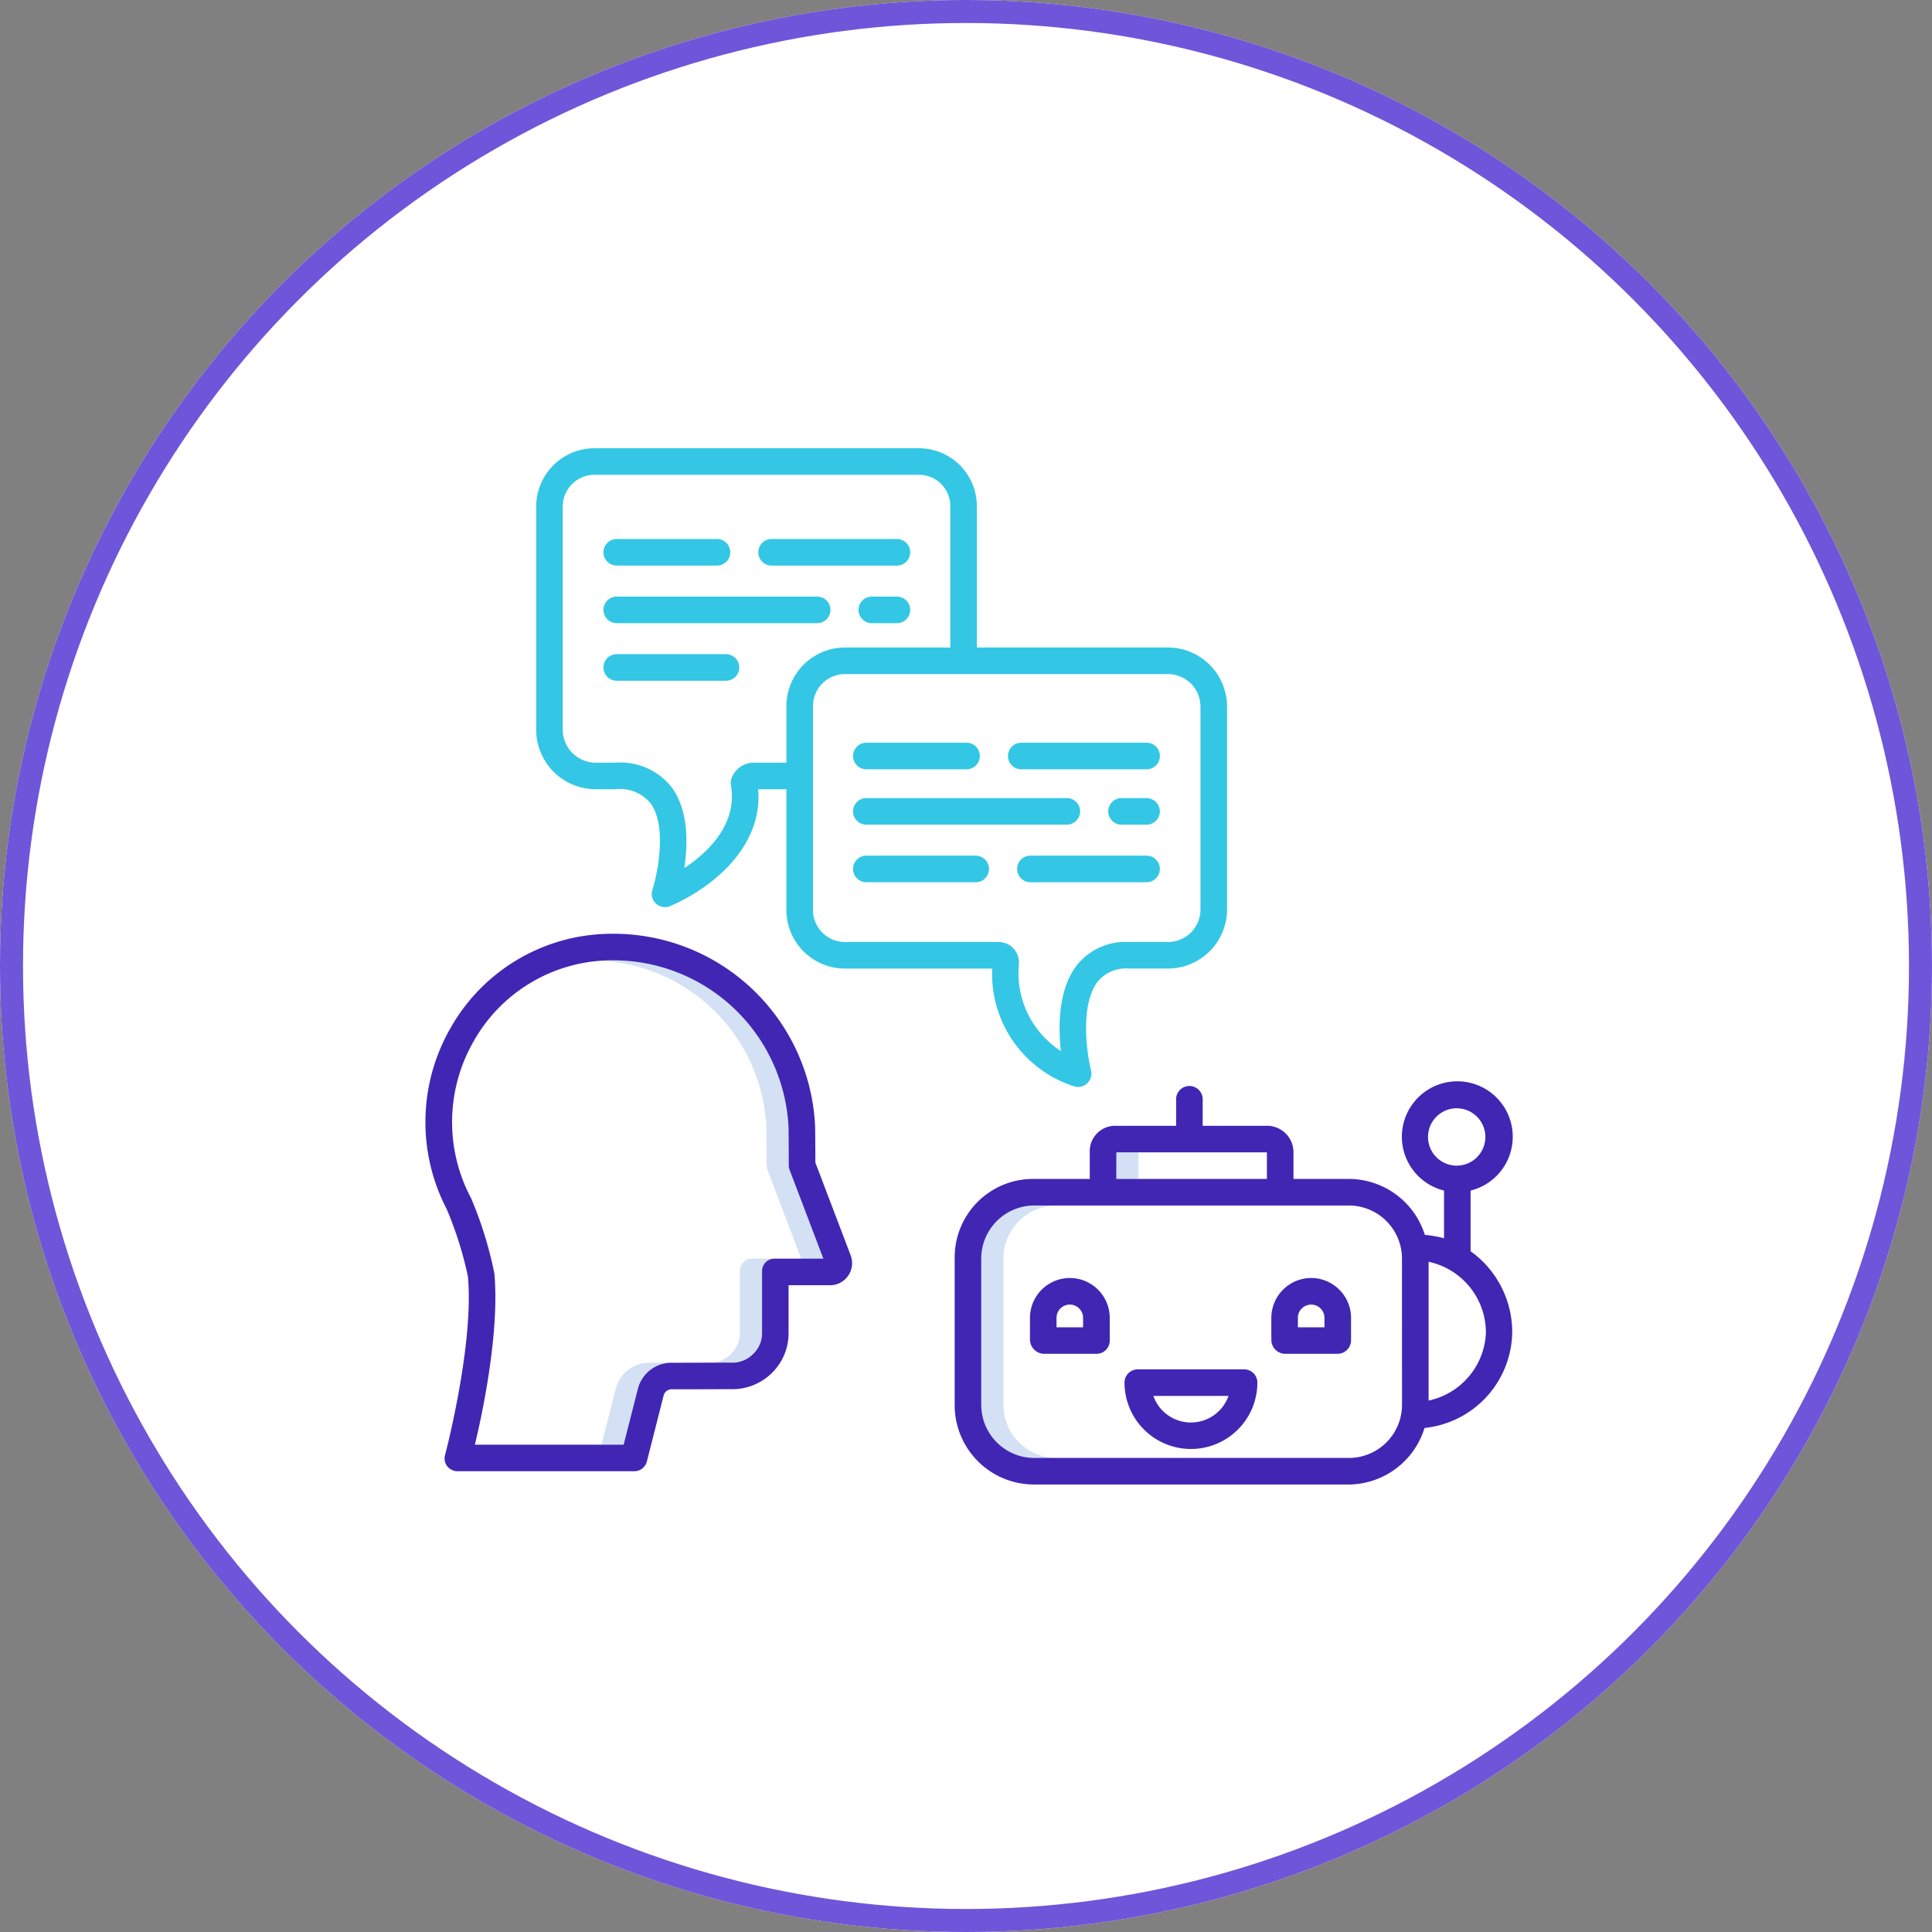 <svg xmlns="http://www.w3.org/2000/svg" width="168" height="168" viewBox="0 0 168 168"><rect x="0" y="0" width="168" height="168" fill="#808080" stroke="none"/><g transform="translate(-715 -1500)"><g transform="translate(715 1500)" fill="#fff" stroke="#6f55d9" stroke-width="2"><circle cx="84" cy="84" r="84" stroke="none"/><circle cx="84" cy="84" r="83" fill="none"/></g><g transform="translate(752 1538.976)"><path d="M91.513,367.5v5.4a2.5,2.5,0,0,1-.784,1.792,2.54,2.54,0,0,1-1.823.744c-.3-.01-3.387.008-5.19.008H83.7a3.015,3.015,0,0,0-2.986,2.262l-1.24,4.862H81.4l1.24-4.862a3.015,3.015,0,0,1,2.986-2.262h.014c1.8,0,4.888-.018,5.19-.008a2.54,2.54,0,0,0,1.823-.744,2.5,2.5,0,0,0,.784-1.792v-5.4a1.073,1.073,0,0,1,1.1-1.109H92.617a1.073,1.073,0,0,0-1.1,1.109Zm0,0" transform="translate(-64.173 -295.925)" fill="#d4e1f4"/><path d="M95.911,249.9a1.285,1.285,0,0,1-.077-.432c0-1.471-.013-3.145-.023-3.348a15.247,15.247,0,0,0-15.261-14.45h-.174q-.2,0-.395.009c-.138.005-.276.013-.414.022a15.24,15.24,0,0,1,14.319,14.418c.011.2.02,1.877.023,3.348a1.288,1.288,0,0,0,.077.432l2.933,7.712h1.925Zm0,0" transform="translate(-64.246 -187.138)" fill="#d4e1f4"/><path d="M311.992,318.4h1.925v2.311h-1.925Zm0,0" transform="translate(-251.92 -257.169)" fill="#d4e1f4"/><path d="M252.917,359.727V347.019a4.621,4.621,0,0,1,4.621-4.621h-1.925a4.621,4.621,0,0,0-4.621,4.621v12.708a4.621,4.621,0,0,0,4.621,4.621h1.925A4.621,4.621,0,0,1,252.917,359.727Zm0,0" transform="translate(-202.665 -276.548)" fill="#d4e1f4"/><path d="M3.684,249.428c.554,5.949-1.962,15.486-1.987,15.583a1.1,1.1,0,0,0,.2.973,1.13,1.13,0,0,0,.916.424H18.128a1.13,1.13,0,0,0,1.12-.845l1.459-5.749a.723.723,0,0,1,.746-.53h0c2.96,0,4.92-.016,5.114-.01a4.9,4.9,0,0,0,3.517-1.374,4.837,4.837,0,0,0,1.487-3.471v-4.195h3.639a1.918,1.918,0,0,0,1.762-2.593L33.9,239.568c0-.909-.01-2.988-.027-3.265A17.55,17.55,0,0,0,16.1,219.673q-.228,0-.454.01a16.1,16.1,0,0,0-13.4,8.064,16.408,16.408,0,0,0-.4,15.877,31.948,31.948,0,0,1,1.831,5.8Zm.567-20.52a13.805,13.805,0,0,1,11.481-6.917q.2-.007.395-.009H16.3a15.247,15.247,0,0,1,15.261,14.45c.011.2.02,1.878.023,3.348a1.281,1.281,0,0,0,.077.432l2.933,7.71h-4.23a1.073,1.073,0,0,0-1.1,1.109v5.4a2.5,2.5,0,0,1-.784,1.792,2.54,2.54,0,0,1-1.823.744c-.3-.01-3.387.008-5.19.008h-.014a3.015,3.015,0,0,0-2.986,2.262l-1.24,4.862H4.291c.707-2.888,2.158-9.938,1.694-14.91a33.874,33.874,0,0,0-2.01-6.495c-.014-.032-.029-.063-.047-.094a14.093,14.093,0,0,1,.323-13.689Zm0,0" transform="translate(0.001 -177.451)" fill="#4126b4"/><path d="M279.876,299.815a6.942,6.942,0,0,0-6.657-4.867h-4.768v-2.382a2.3,2.3,0,0,0-2.365-2.239h-5.529v-2.305a1.155,1.155,0,0,0-2.311,0v2.305h-5.254a2.206,2.206,0,0,0-2.256,2.239v2.382h-4.879a6.816,6.816,0,0,0-6.866,6.852v12.768a6.9,6.9,0,0,0,6.866,6.951h27.361a6.952,6.952,0,0,0,6.63-4.917,8.491,8.491,0,0,0,7.625-8.413,8.654,8.654,0,0,0-3.62-6.953v-5.276a4.821,4.821,0,1,0-2.311,0v4.147a9.429,9.429,0,0,0-1.667-.293Zm.275-8.517a2.493,2.493,0,1,1,2.493,2.493A2.493,2.493,0,0,1,280.151,291.3Zm-27.1,1.34H266.14v2.311H253.047Zm24.838,21.95a4.621,4.621,0,0,1-4.621,4.621H245.923a4.621,4.621,0,0,1-4.621-4.621V301.879a4.621,4.621,0,0,1,4.621-4.621h27.341a4.621,4.621,0,0,1,4.621,4.621Zm7.3-6.4a6.293,6.293,0,0,1-4.987,6.032V302.152A6.293,6.293,0,0,1,285.182,308.184Zm0,0" transform="translate(-192.975 -231.408)" fill="#4126b4"/><path d="M276.458,375.141a3.47,3.47,0,0,0-3.466,3.466v1.925a1.252,1.252,0,0,0,1.215,1.2h4.621a1.15,1.15,0,0,0,1.1-1.2v-1.925A3.47,3.47,0,0,0,276.458,375.141Zm1.155,4.286H275.3v-.82a1.155,1.155,0,0,1,2.311,0Zm0,0" transform="translate(-220.429 -302.986)" fill="#4126b4"/><path d="M385.458,375.141a3.47,3.47,0,0,0-3.466,3.466v1.925a1.217,1.217,0,0,0,1.177,1.2h4.621a1.181,1.181,0,0,0,1.133-1.2v-1.925A3.47,3.47,0,0,0,385.458,375.141Zm1.155,4.286H384.3v-.82a1.155,1.155,0,0,1,2.311,0Zm0,0" transform="translate(-308.441 -302.986)" fill="#4126b4"/><path d="M326.1,416.4h-9.242a1.146,1.146,0,0,0-1.155,1.145,5.776,5.776,0,1,0,11.553,0A1.149,1.149,0,0,0,326.1,416.4Zm-4.621,4.621a3.468,3.468,0,0,1-3.268-2.31h6.535A3.468,3.468,0,0,1,321.483,421.019Zm0,0" transform="translate(-254.919 -336.3)" fill="#4126b4"/><g transform="translate(9.626 0)"><path d="M81.5,43.709h8.716a1.155,1.155,0,0,0,0-2.311H81.5a1.155,1.155,0,1,0,0,2.311Zm0,0" transform="translate(-74.496 -33.504)" fill="#33c7e5"/><path d="M151.456,43.709h10.9a1.155,1.155,0,0,0,0-2.311h-10.9a1.155,1.155,0,1,0,0,2.311Zm0,0" transform="translate(-130.987 -33.504)" fill="#33c7e5"/><path d="M98.928,67.4H81.5a1.155,1.155,0,0,0,0,2.311H98.928a1.155,1.155,0,0,0,0-2.311Zm0,0" transform="translate(-74.496 -54.498)" fill="#33c7e5"/><path d="M198.906,67.4h-2.18a1.155,1.155,0,1,0,0,2.311h2.18a1.155,1.155,0,1,0,0-2.311Zm0,0" transform="translate(-167.54 -54.498)" fill="#33c7e5"/><path d="M91,93.4H81.5a1.155,1.155,0,0,0,0,2.311H91A1.155,1.155,0,0,0,91,93.4Zm0,0" transform="translate(-74.497 -75.492)" fill="#33c7e5"/><path d="M194.245,135.709h8.716a1.155,1.155,0,0,0,0-2.311h-8.716a1.155,1.155,0,1,0,0,2.311Zm0,0" transform="translate(-165.537 -107.79)" fill="#33c7e5"/><path d="M264.21,135.709h10.9a1.155,1.155,0,1,0,0-2.311h-10.9a1.155,1.155,0,1,0,0,2.311Zm0,0" transform="translate(-222.031 -107.79)" fill="#33c7e5"/><path d="M212.834,159.553a1.155,1.155,0,0,0-1.155-1.155H194.245a1.155,1.155,0,1,0,0,2.311h17.433A1.156,1.156,0,0,0,212.834,159.553Zm0,0" transform="translate(-165.537 -127.976)" fill="#33c7e5"/><path d="M311.659,158.4H309.48a1.155,1.155,0,1,0,0,2.311h2.179a1.155,1.155,0,1,0,0-2.311Zm0,0" transform="translate(-258.584 -127.976)" fill="#33c7e5"/><path d="M203.755,184.4h-9.51a1.155,1.155,0,0,0,0,2.311h9.509a1.155,1.155,0,0,0,0-2.311Zm0,0" transform="translate(-165.537 -148.97)" fill="#33c7e5"/><path d="M279.585,185.553a1.155,1.155,0,0,0-1.155-1.155h-10.1a1.155,1.155,0,1,0,0,2.311h10.1A1.155,1.155,0,0,0,279.585,185.553Zm0,0" transform="translate(-225.355 -148.97)" fill="#33c7e5"/><path d="M97.114,55.938A1.156,1.156,0,0,0,98.236,54.5c-.366-1.473-.974-5.726.595-7.733a3.182,3.182,0,0,1,2.7-1.125h3.417a5.141,5.141,0,0,0,5.117-5.138V22.869a5.144,5.144,0,0,0-5.117-5.142H88.308V5.458A5.035,5.035,0,0,0,83.238.4H55.108a5.074,5.074,0,0,0-5.117,5.06V24.871a5.176,5.176,0,0,0,5.117,5.178h1.8a3.447,3.447,0,0,1,3.018,1.214c1.47,2.008.619,6.125.168,7.545a1.149,1.149,0,0,0,1.539,1.407A16.148,16.148,0,0,0,65.8,37.609c2.535-2.211,3.733-4.864,3.492-7.56h2.455V40.508a5.1,5.1,0,0,0,5.069,5.138h12.83A10.254,10.254,0,0,0,96.813,55.9a1.192,1.192,0,0,0,.3.035ZM71.749,22.869v4.87H68.943a2.059,2.059,0,0,0-1.961,1.354,1.111,1.111,0,0,0-.058.592c.6,3.436-2.043,5.886-4.056,7.226.314-2.1.382-5-1.079-7A5.657,5.657,0,0,0,56.9,27.739h-1.8A2.863,2.863,0,0,1,52.3,24.871V5.458a2.761,2.761,0,0,1,2.806-2.75h28.13A2.721,2.721,0,0,1,86,5.458V17.727H76.818a5.1,5.1,0,0,0-5.069,5.142ZM91.97,45.2a1.806,1.806,0,0,0-.5-1.325,1.761,1.761,0,0,0-1.288-.539H76.818a2.786,2.786,0,0,1-2.759-2.826V22.869a2.792,2.792,0,0,1,2.759-2.832h28.13a2.831,2.831,0,0,1,2.807,2.832V40.508a2.828,2.828,0,0,1-2.807,2.827h-3.417a5.416,5.416,0,0,0-4.521,2.013c-1.628,2.083-1.63,5.308-1.394,7.471A8.083,8.083,0,0,1,91.97,45.2Zm0,0" transform="translate(-49.991 -0.398)" fill="#33c7e5"/></g></g></g></svg>